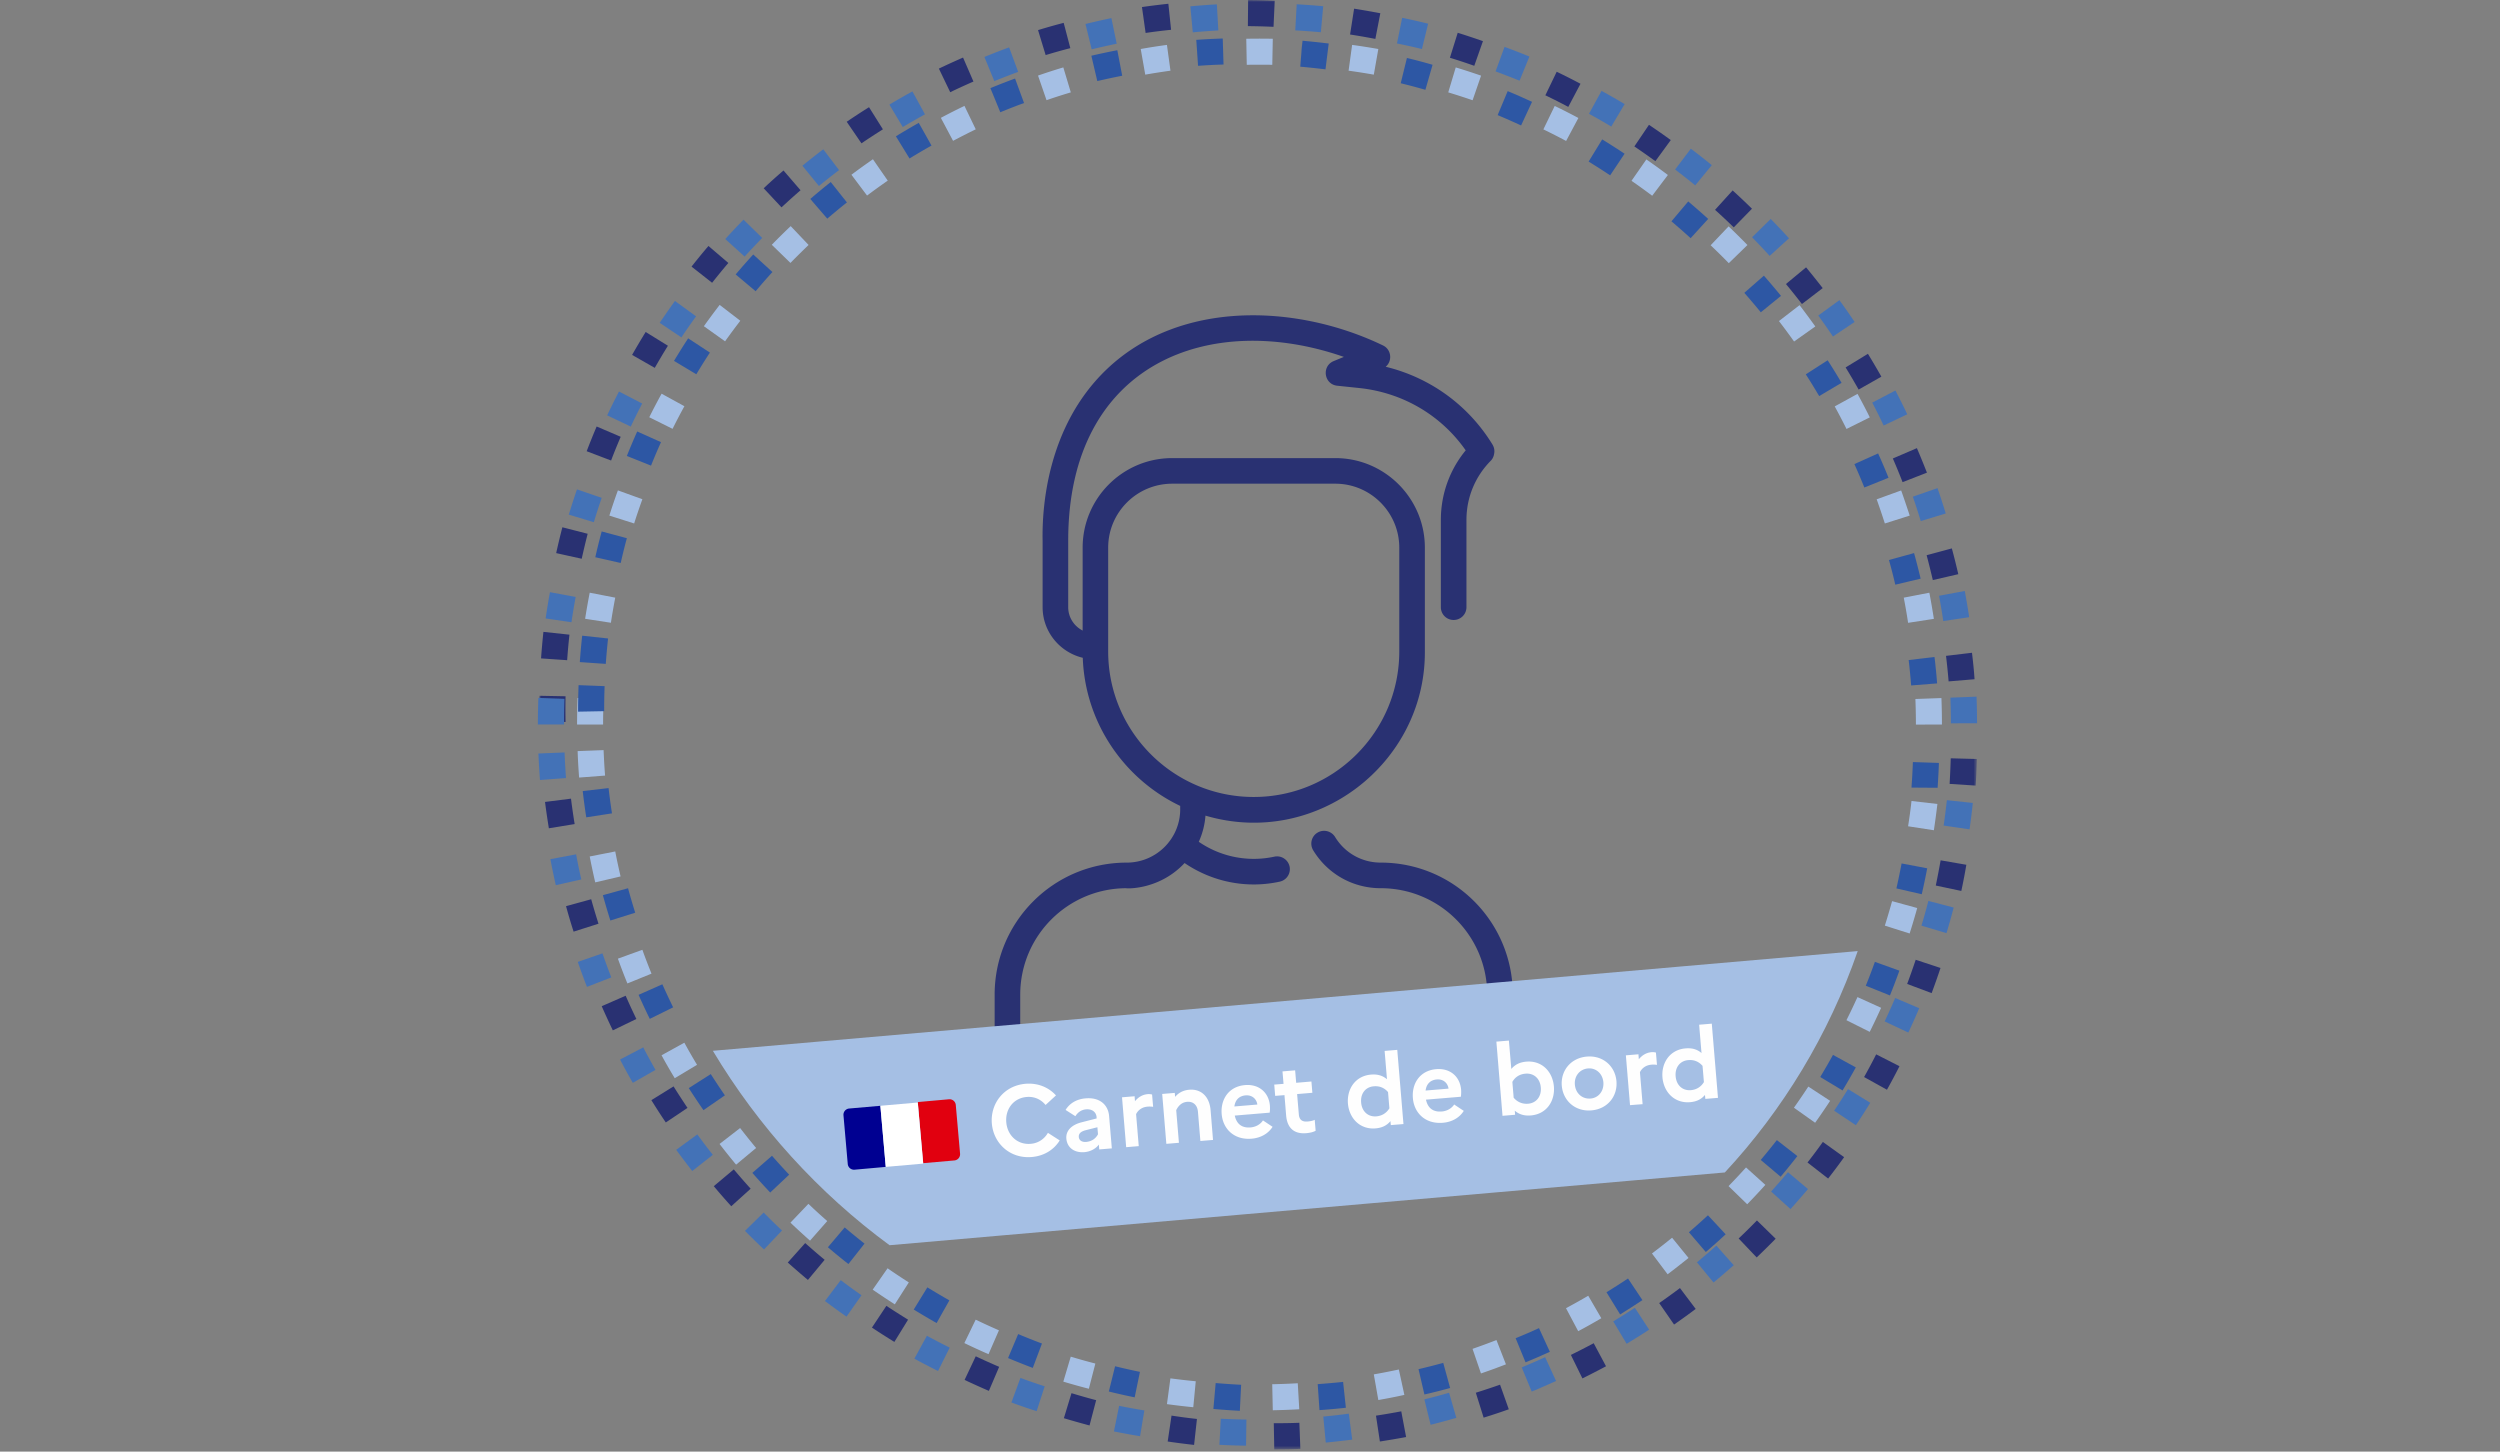 <svg xmlns="http://www.w3.org/2000/svg" xmlns:xlink="http://www.w3.org/1999/xlink" viewBox="0 0 651 378"><rect x="0" y="0" width="651" height="378" fill="#808080" stroke="none"/><defs><path id="a" d="M0 0h374.356v377.42H0z"/></defs><g fill="none" fill-rule="evenodd"><path d="M360.206 264.953h-9.99a3.334 3.334 0 0 0-3.34 3.324c0 1.84 1.501 3.34 3.34 3.34h9.99c1.84 0 3.325-1.5 3.325-3.34a3.32 3.32 0 0 0-3.325-3.324zm-33.728-57.42c20.898 0 37.892-16.993 37.892-37.892v-27.032c0-9.182-7.472-16.654-16.655-16.654H305.24c-9.199 0-16.67 7.472-16.67 16.654v27.032c0 20.899 17.009 37.892 37.908 37.892zm9.327 18.091a3.333 3.333 0 0 1-2.55 3.954c-8.762 1.92-17.687 0-24.788-4.842-7.036 7.537-16.315 6.553-15.073 6.553-15.315 0-27.725 12.394-27.725 27.725v19.688a3.32 3.32 0 0 1-3.324 3.325 3.334 3.334 0 0 1-3.341-3.325v-19.688c0-19.01 15.38-34.39 34.39-34.39 7.682 0 13.928-6.198 13.928-13.88v-.887c-14.54-6.94-24.756-21.56-25.37-38.57-5.987-1.436-10.457-6.794-10.457-13.169V140.85c-.178-8.456 1.081-29.63 16.525-44.525 19.06-18.365 49.625-17.203 72.106-6.374 2.194 1.049 2.517 4.018.71 5.551 11.377 2.776 21.205 9.764 27.515 19.786.323.516.92 1.323.759 2.63-.097.79-.34 1.485-.952 2.098-4.067 4.131-6.294 9.586-6.294 15.38v22.722a3.334 3.334 0 0 1-3.341 3.325 3.32 3.32 0 0 1-3.324-3.325v-22.722c0-6.681 2.275-13.024 6.471-18.123-6.39-9.135-16.348-15.009-27.629-16.22l-5.842-.612c-3.437-.372-4.099-5.084-.92-6.407l2.663-1.098c-34.68-12.087-71.782 1.356-71.782 47.866v17.316c0 2.647 1.533 4.938 3.76 6.084V142.61c0-12.862 10.458-23.32 23.32-23.32h42.475c12.862 0 23.32 10.458 23.32 23.32v27.274c0 28.984-28.322 50.996-57.129 42.508a20.191 20.191 0 0 1-1.743 6.81 25.286 25.286 0 0 0 19.672 3.873 3.345 3.345 0 0 1 3.97 2.55zm58.13 33.39v19.688a3.32 3.32 0 0 1-3.324 3.325 3.334 3.334 0 0 1-3.341-3.325v-19.688c0-15.315-12.394-27.725-27.725-27.725-7.246 0-13.83-3.696-17.591-9.877-.952-1.582-.468-3.631 1.114-4.583 1.565-.952 3.615-.452 4.583 1.113 2.55 4.18 6.988 6.681 11.894 6.681 19.01 0 34.39 15.38 34.39 34.39z" fill="#293172"/><path d="M331.306 16.874c-2.21-.032-4.438-.032-6.649 0l-.129-6.778c2.292-.048 4.616-.048 6.907 0l-.129 6.778zm-33.083 2.566-1.178-6.681a158.11 158.11 0 0 1 6.826-1.065l.92 6.713c-2.21.307-4.39.646-6.568 1.033zm59.517 0a179.247 179.247 0 0 0-6.568-1.033l.92-6.713c2.292.306 4.567.677 6.826 1.065l-1.178 6.681zm-85.225 6.649-2.211-6.407a156.432 156.432 0 0 1 6.584-2.13l1.953 6.504a144.23 144.23 0 0 0-6.326 2.033zm110.95.016a170.805 170.805 0 0 0-6.343-2.05l1.953-6.503a186.76 186.76 0 0 1 6.6 2.146l-2.21 6.407zm-135.286 10.57-3.18-5.987a156.57 156.57 0 0 1 6.149-3.114l2.937 6.1a202.764 202.764 0 0 0-5.906 3.002zm159.638.033a156.912 156.912 0 0 0-5.923-3.018l2.954-6.1c2.081 1 4.13 2.05 6.164 3.13l-3.195 5.988zM225.779 50.926l-4.067-5.423a176.234 176.234 0 0 1 5.6-4.034l3.857 5.567a182.554 182.554 0 0 0-5.39 3.89zm204.454.048a163.428 163.428 0 0 0-5.39-3.89l3.873-5.567a169.85 169.85 0 0 1 5.6 4.05l-4.083 5.407zm-224.4 17.494-4.858-4.729a174.64 174.64 0 0 1 4.922-4.857l4.664 4.906a215.5 215.5 0 0 0-4.729 4.68zm244.347.064a183.909 183.909 0 0 0-4.729-4.664l4.68-4.922a232.067 232.067 0 0 1 4.906 4.858l-4.857 4.728zm-261.374 20.35-5.519-3.937a197.292 197.292 0 0 1 4.115-5.552l5.374 4.132a183.713 183.713 0 0 0-3.97 5.357zm278.367.049a161.98 161.98 0 0 0-3.938-5.326l5.374-4.147c1.388 1.823 2.76 3.68 4.1 5.551l-5.536 3.922zm-292.036 22.738-6.068-3.017a157.505 157.505 0 0 1 3.212-6.133l5.939 3.26a156.847 156.847 0 0 0-3.083 5.89zm305.689.033a155.83 155.83 0 0 0-3.066-5.875l5.939-3.26a146.667 146.667 0 0 1 3.195 6.117l-6.068 3.018zm-315.694 24.61-6.456-2.05c.694-2.21 1.437-4.405 2.228-6.567l6.374 2.307a161 161 0 0 0-2.146 6.31zm325.683 0a205.86 205.86 0 0 0-2.13-6.293l6.375-2.308a240.742 240.742 0 0 1 2.227 6.552l-6.472 2.05zM159.08 162.166l-6.714-1.033c.355-2.276.759-4.551 1.195-6.794l6.649 1.29a172.06 172.06 0 0 0-1.13 6.537zm337.787.016c-.323-2.195-.71-4.39-1.13-6.552l6.666-1.291c.435 2.259.823 4.518 1.178 6.81l-6.714 1.033zm-339.82 26.482h-6.779c0-2.307.049-4.615.13-6.907l6.778.259c-.081 2.21-.13 4.421-.13 6.648zm341.854.017c0-2.244-.049-4.454-.13-6.665l6.779-.242c.08 2.275.129 4.583.129 6.89l-6.778.017zm-348.1 13.798a161.241 161.241 0 0 1-.387-6.891l6.762-.258c.096 2.227.21 4.438.387 6.632l-6.762.517zm352.78 13.717-6.714-1.033c.34-2.178.646-4.373.888-6.584l6.746.775a240.293 240.293 0 0 1-.92 6.842zm-348.584 13.572c-.516-2.227-1-4.486-1.436-6.745l6.649-1.308c.42 2.195.887 4.358 1.387 6.504l-6.6 1.55zm342.274 13.314-6.456-2.05a221.64 221.64 0 0 0 1.889-6.374l6.536 1.792a184.404 184.404 0 0 1-1.97 6.632zM163.373 256.09a156.167 156.167 0 0 1-2.47-6.456l6.375-2.307c.742 2.098 1.55 4.163 2.372 6.213l-6.277 2.55zm323.505 12.604-6.068-3.034c1-1.985 1.952-3.987 2.872-6.02l6.165 2.792a170.95 170.95 0 0 1-2.97 6.262zm-311.176 12.07a146.437 146.437 0 0 1-3.437-5.97l5.939-3.276a144.09 144.09 0 0 0 3.308 5.761l-5.81 3.486zm296.958 11.604-5.52-3.921a164.677 164.677 0 0 0 3.745-5.504l5.68 3.712a177.933 177.933 0 0 1-3.905 5.713zm-280.981 10.91a196.828 196.828 0 0 1-4.309-5.39l5.358-4.148a183.275 183.275 0 0 0 4.164 5.196l-5.213 4.342zm263.294 10.312-4.858-4.729a184.147 184.147 0 0 0 4.551-4.857l5.035 4.535a174.915 174.915 0 0 1-4.728 5.05zm-244.041 9.473a175.11 175.11 0 0 1-5.1-4.68l4.68-4.906a142.898 142.898 0 0 0 4.906 4.486l-4.486 5.1zm223.32 8.763-4.084-5.423a183.102 183.102 0 0 0 5.245-4.099l4.277 5.261a197.23 197.23 0 0 1-5.439 4.26zm-201.243 7.827a222.545 222.545 0 0 1-5.762-3.825l3.874-5.568a164.567 164.567 0 0 0 5.535 3.68l-3.647 5.713zm177.955 6.988-3.18-5.988a170.553 170.553 0 0 0 5.794-3.243l3.405 5.858a155.69 155.69 0 0 1-6.02 3.373zm-153.554 5.987a184.186 184.186 0 0 1-6.294-2.889l2.953-6.1a170.25 170.25 0 0 0 6.052 2.776l-2.711 6.213zm128.233 5.019-2.195-6.407a169.062 169.062 0 0 0 6.23-2.292l2.469 6.327c-2.147.823-4.309 1.63-6.504 2.372zm-102.106 3.986a175.075 175.075 0 0 1-6.649-1.856l1.937-6.504c2.13.646 4.26 1.243 6.407 1.792l-1.695 6.568zm75.381 2.937-1.178-6.681a178.79 178.79 0 0 0 6.52-1.275l1.436 6.617c-2.243.5-4.502.936-6.778 1.34zm-48.188 1.872c-2.308-.226-4.583-.5-6.859-.807l.904-6.713c2.195.29 4.39.549 6.6.758l-.645 6.762zm20.705.791-.145-6.778a180.25 180.25 0 0 0 6.649-.258l.387 6.778c-2.291.129-4.583.21-6.89.258z" fill="#A5BFE4"/><g transform="translate(140.424)"><mask id="b" fill="#fff"><use xlink:href="#a"/></mask><path d="M191.205 6.985a184.611 184.611 0 0 0-6.682-.178l.065-6.81c2.292.016 4.616.08 6.923.193l-.306 6.795zm-33.31 1.597-.952-6.745a190.34 190.34 0 0 1 6.875-.856l.71 6.778c-2.227.226-4.438.5-6.632.823zm59.825 1.55c-2.18-.42-4.374-.807-6.585-1.146l1.05-6.73c2.29.371 4.566.759 6.826 1.194l-1.291 6.682zm-85.855 4.212L129.88 7.84a157.42 157.42 0 0 1 6.68-1.888l1.728 6.584a163.479 163.479 0 0 0-6.423 1.808zm111.611 2.791a171.5 171.5 0 0 0-6.342-2.097l2.033-6.504c2.211.694 4.406 1.42 6.568 2.178l-2.259 6.423zM107.012 24.01l-2.953-6.148a221.22 221.22 0 0 1 6.294-2.873l2.71 6.246a170.25 170.25 0 0 0-6.051 2.775zm160.946 3.825a158.993 158.993 0 0 0-5.972-3.018l2.954-6.132c2.098 1 4.163 2.05 6.197 3.13l-3.18 6.02zm-184.056 9.49-3.84-5.617c1.92-1.307 3.84-2.566 5.809-3.792l3.615 5.761a184.154 184.154 0 0 0-5.584 3.647zm206.73 4.647a184.69 184.69 0 0 0-5.471-3.84l3.808-5.633a198.54 198.54 0 0 1 5.681 3.97l-4.018 5.503zM63.084 53.995l-4.648-4.97a155.494 155.494 0 0 1 5.164-4.632l4.438 5.148a184.096 184.096 0 0 0-4.954 4.454zm247.962 5.213a162.995 162.995 0 0 0-4.873-4.567l4.583-5.052a175.41 175.41 0 0 1 5.035 4.761l-4.745 4.858zM45.01 73.635l-5.358-4.212a177.202 177.202 0 0 1 4.406-5.374l5.18 4.422a184.204 184.204 0 0 0-4.228 5.164zM328.8 79.17a183.96 183.96 0 0 0-4.164-5.212l5.245-4.341a234.809 234.809 0 0 1 4.325 5.406l-5.407 4.147zM30.08 95.793l-5.906-3.373a200.09 200.09 0 0 1 3.534-5.971l5.794 3.582a169.192 169.192 0 0 0-3.422 5.762zm313.484 5.648a185.74 185.74 0 0 0-3.39-5.761l5.81-3.55a198.409 198.409 0 0 1 3.502 5.954l-5.922 3.357zM18.705 119.92l-6.36-2.42a184.94 184.94 0 0 1 2.599-6.44l6.262 2.68a158.546 158.546 0 0 0-2.502 6.18zm336.302 5.632a159.178 159.178 0 0 0-2.534-6.164l6.262-2.695a220.834 220.834 0 0 1 2.614 6.39l-6.342 2.47zM11.055 145.498l-6.65-1.468c.501-2.26 1.034-4.503 1.615-6.73l6.584 1.695a212.028 212.028 0 0 0-1.55 6.503zm351.827 5.552a209.45 209.45 0 0 0-1.614-6.472l6.569-1.775a185.39 185.39 0 0 1 1.678 6.714l-6.633 1.533zM7.262 171.916l-6.794-.468c.161-2.324.371-4.615.613-6.907l6.778.726a178.442 178.442 0 0 0-.597 6.65zm359.735 5.52a178.226 178.226 0 0 0-.677-6.65l6.761-.806c.275 2.291.5 4.583.694 6.89l-6.778.566zM.032 188.103A213.064 213.064 0 0 1 0 184.89c0-1.242.016-2.469.032-3.711l6.81.129a265.153 265.153 0 0 0-.032 3.582c0 1.033.016 2.066.033 3.099l-6.81.113zm374.002 16.46-6.778-.435c.129-2.227.225-4.454.29-6.665l6.81.178a166.857 166.857 0 0 1-.322 6.923zM2.5 215.684a196.59 196.59 0 0 1-1-6.859l6.762-.855a181.3 181.3 0 0 0 .952 6.617L2.5 215.683zM370.305 232l-6.65-1.404c.453-2.18.872-4.358 1.26-6.569l6.697 1.162a158.451 158.451 0 0 1-1.307 6.81zM8.94 242.6a156.441 156.441 0 0 1-1.97-6.632l6.553-1.808a170.63 170.63 0 0 0 1.904 6.375L8.941 242.6zm353.634 16.01-6.374-2.389a207.46 207.46 0 0 0 2.227-6.294l6.455 2.13c-.726 2.211-1.5 4.39-2.308 6.552zm-343.419 9.698c-1-2.081-1.969-4.18-2.889-6.293l6.23-2.728a170.28 170.28 0 0 0 2.791 6.052l-6.132 2.97zm331.784 15.46-5.955-3.308a148.38 148.38 0 0 0 3.147-5.906l6.068 3.082a158.347 158.347 0 0 1-3.26 6.133zM32.953 292.29a155.288 155.288 0 0 1-3.76-5.81l5.777-3.583a207.031 207.031 0 0 0 3.631 5.6l-5.648 3.793zm302.67 14.605-5.373-4.18a149.09 149.09 0 0 0 4.002-5.358l5.535 3.97a178.33 178.33 0 0 1-4.163 5.568zm-285.628 7.213a175.887 175.887 0 0 1-4.551-5.228l5.213-4.374a188.493 188.493 0 0 0 4.39 5.035l-5.052 4.567zm267.022 13.33-4.697-4.938a163.305 163.305 0 0 0 4.761-4.696l4.874 4.76c-1.614 1.663-3.276 3.277-4.938 4.875zm-247.06 5.859a234.672 234.672 0 0 1-5.244-4.535l4.535-5.067a184.935 184.935 0 0 0 5.067 4.357l-4.357 5.245zm225.547 11.62-3.873-5.6a158.15 158.15 0 0 0 5.407-3.906l4.099 5.438a199.411 199.411 0 0 1-5.633 4.067zm-203.033 4.518a198.978 198.978 0 0 1-5.842-3.728l3.76-5.665a223.684 223.684 0 0 0 5.648 3.6l-3.566 5.793zm179.165 9.505-3.002-6.116a205.89 205.89 0 0 0 5.94-3.05l3.21 6.003a220.844 220.844 0 0 1-6.148 3.163zm-154.555 3.244c-2.13-.92-4.244-1.872-6.326-2.856l2.905-6.15a168.87 168.87 0 0 0 6.1 2.744l-2.679 6.262zm128.83 6.972-2.032-6.488a206.336 206.336 0 0 0 6.31-2.098l2.275 6.407c-2.163.775-4.357 1.5-6.552 2.179zm-102.621 2.033a226.649 226.649 0 0 1-6.682-1.888l1.985-6.52c2.13.646 4.26 1.259 6.423 1.824l-1.726 6.584zm75.607 4.18-1.017-6.73c2.195-.339 4.39-.71 6.584-1.13l1.26 6.698c-2.26.42-4.536.807-6.827 1.162zm-48.382.887c-2.308-.258-4.6-.548-6.875-.887l1-6.746c2.195.339 4.406.63 6.617.872l-.742 6.761zm20.882 1.162-.129-6.81c2.324 0 4.503-.032 6.665-.113l.258 6.794c-2.259.097-4.518.13-6.794.13z" fill="#293172" mask="url(#b)"/></g><path d="m311.977 17.142-.468-6.762c2.276-.161 4.584-.274 6.891-.355l.21 6.778c-2.21.065-4.438.178-6.633.339zm33.18.92c-1.807-.226-3.63-.42-5.454-.597l-1.114-.097.549-6.762-.307 3.373.355-3.373 1.162.113c1.888.177 3.777.387 5.649.613l-.84 6.73zm-59.42 3.05-1.55-6.6a185.95 185.95 0 0 1 6.762-1.437l1.275 6.649c-2.178.42-4.34.888-6.487 1.388zm85.435 2.275c-2.13-.613-4.26-1.178-6.423-1.71l1.614-6.585c2.243.55 4.47 1.13 6.681 1.776l-1.872 6.52zM260.481 29.23l-2.582-6.277c2.114-.872 4.26-1.711 6.423-2.502l2.34 6.375a158.09 158.09 0 0 0-6.181 2.404zm135.608 3.438a205.664 205.664 0 0 0-6.1-2.695l2.615-6.246c2.13.888 4.244 1.824 6.342 2.792l-2.857 6.149zm-159.25 8.601-3.551-5.777a220.949 220.949 0 0 1 5.955-3.502l3.324 5.923a156.205 156.205 0 0 0-5.729 3.356zm182.44 4.39a183.09 183.09 0 0 0-5.599-3.583l3.534-5.777a198.18 198.18 0 0 1 5.826 3.728l-3.76 5.632zm-203.856 11.28-4.422-5.131a174.046 174.046 0 0 1 5.326-4.406l4.212 5.31a182.184 182.184 0 0 0-5.116 4.228zm224.82 5.084a183.544 183.544 0 0 0-5.002-4.39l4.373-5.18a197.692 197.692 0 0 1 5.196 4.551l-4.567 5.02zM196.767 75.836l-5.196-4.373a175.139 175.139 0 0 1 4.567-5.197l5.003 4.568a161.605 161.605 0 0 0-4.374 5.002zm261.745 5.487a182.539 182.539 0 0 0-4.293-5.067l5.1-4.47a196.654 196.654 0 0 1 4.454 5.26l-5.261 4.277zM181.323 97.461l-5.81-3.485a199.193 199.193 0 0 1 3.68-5.875l5.664 3.712a166.356 166.356 0 0 0-3.534 5.648zm292.39 5.681a166.057 166.057 0 0 0-3.485-5.664l5.697-3.664a168.553 168.553 0 0 1 3.615 5.874l-5.826 3.454zM169.527 121.25l-6.294-2.518c.856-2.146 1.76-4.276 2.695-6.374l6.197 2.776a157.965 157.965 0 0 0-2.598 6.116zm315.953 5.697a168.683 168.683 0 0 0-2.599-6.1l6.181-2.776a155.92 155.92 0 0 1 2.711 6.342l-6.293 2.534zm-323.844 19.656-6.617-1.5c.5-2.26 1.065-4.487 1.662-6.714l6.552 1.759a144.897 144.897 0 0 0-1.597 6.455zm331.896 5.648a143.96 143.96 0 0 0-1.646-6.423l6.536-1.807c.614 2.21 1.178 4.438 1.711 6.665l-6.6 1.565zm-335.786 20.625-6.762-.468c.162-2.308.372-4.6.614-6.875l6.745.726a179.838 179.838 0 0 0-.597 6.617zm339.918 5.616c-.178-2.21-.387-4.422-.646-6.617l6.73-.79c.274 2.275.5 4.567.678 6.874l-6.762.533zm-347.131 6.826v-.129c0-2.259.048-4.518.129-6.778l6.778.259a174.96 174.96 0 0 0-.113 6.52l-6.794.128zm354.022 19.818-6.794-.048.016-.436c.161-2.082.258-4.148.339-6.213l6.778.226a218.464 218.464 0 0 1-.34 6.471zm-351.892 7.698c-.355-2.26-.662-4.551-.92-6.843l6.73-.774a174.6 174.6 0 0 0 .887 6.584l-6.697 1.033zm347.76 20.027-6.6-1.517c.484-2.146.936-4.308 1.356-6.503l6.665 1.259a178.975 178.975 0 0 1-1.42 6.761zm-341.482 6.843c-.694-2.179-1.34-4.39-1.953-6.6l6.552-1.808a170.08 170.08 0 0 0 1.872 6.375l-6.471 2.033zm333.204 19.511-6.294-2.534c.839-2.05 1.614-4.115 2.372-6.213l6.375 2.292a171.63 171.63 0 0 1-2.453 6.455zm-322.94 6.1a170.044 170.044 0 0 1-2.922-6.261l6.197-2.744c.904 2.017 1.84 4.018 2.808 6.003l-6.084 3.002zm310.594 18.64-5.81-3.502a184.115 184.115 0 0 0 3.325-5.762l5.938 3.26a181.414 181.414 0 0 1-3.453 6.004zm-296.619 5.132a197.108 197.108 0 0 1-3.825-5.746l5.73-3.647a182.815 182.815 0 0 0 3.679 5.536l-5.584 3.857zm280.497 17.332-5.18-4.373a183.053 183.053 0 0 0 4.195-5.165l5.342 4.164a175.74 175.74 0 0 1-4.357 5.374zm-263.116 4.115a174.652 174.652 0 0 1-4.648-5.116l5.116-4.454a183.456 183.456 0 0 0 4.47 4.922l-4.938 4.648zm243.637 15.493-4.406-5.148a182.85 182.85 0 0 0 4.955-4.422l4.615 4.954a154.998 154.998 0 0 1-5.164 4.616zm-223.27 3.13a153.772 153.772 0 0 1-5.343-4.373l4.374-5.164a183.627 183.627 0 0 0 5.164 4.212l-4.196 5.326zm200.951 13.12-3.55-5.777a183.09 183.09 0 0 0 5.6-3.582l3.76 5.632a221.35 221.35 0 0 1-5.81 3.728zm-177.987 2.244a180.376 180.376 0 0 1-5.955-3.518l3.55-5.777a184.147 184.147 0 0 0 5.73 3.389l-3.325 5.906zm153.36 10.232-2.582-6.278c2.05-.84 4.083-1.71 6.084-2.63l2.825 6.164a182.458 182.458 0 0 1-6.327 2.744zm-128.314 1.452a205.632 205.632 0 0 1-6.44-2.566l2.631-6.245c2.05.855 4.1 1.678 6.197 2.453l-2.388 6.358zm101.977 6.923-1.533-6.6c2.162-.5 4.309-1.05 6.439-1.63l1.791 6.536a156.31 156.31 0 0 1-6.697 1.694zm-75.446.743a184.87 184.87 0 0 1-6.73-1.517l1.63-6.585c2.147.533 4.31 1.017 6.472 1.469l-1.372 6.633zm48.124 3.324-.468-6.762c2.211-.161 4.422-.355 6.617-.58l.726 6.729c-2.276.258-4.567.452-6.875.613zm-20.737.178a166.647 166.647 0 0 1-6.891-.484l.597-6.746c2.227.194 4.438.339 6.632.452l-.338 6.778z" fill="#2D57A4"/><path d="M343.952 8.395a221.696 221.696 0 0 0-6.665-.484l.371-6.794c2.308.129 4.616.29 6.907.5l-.613 6.778zm-33.358.032-.629-6.778c2.292-.21 4.6-.387 6.907-.516l.387 6.794c-2.227.13-4.454.29-6.665.5zm59.68 4.341a172.567 172.567 0 0 0-6.504-1.452l1.355-6.681c2.276.468 4.535.984 6.762 1.533l-1.614 6.6zm-86 .081-1.615-6.6a185.854 185.854 0 0 1 6.746-1.533l1.388 6.665c-2.195.451-4.357.952-6.52 1.468zm111.417 8.166a208.145 208.145 0 0 0-6.246-2.42l2.34-6.391c2.179.807 4.342 1.646 6.472 2.517l-2.566 6.294zm-136.77.113-2.583-6.294c2.13-.871 4.277-1.71 6.44-2.501l2.355 6.39a170.27 170.27 0 0 0-6.213 2.405zm160.654 11.83a146.303 146.303 0 0 0-5.81-3.325l3.277-5.971a200.064 200.064 0 0 1 6.02 3.437l-3.487 5.858zm-184.49.128-3.487-5.842a156.26 156.26 0 0 1 6.004-3.437l3.26 5.971a171.69 171.69 0 0 0-5.778 3.308zm206.357 15.186a184.214 184.214 0 0 0-5.244-4.131l4.099-5.422a155.446 155.446 0 0 1 5.454 4.292l-4.309 5.261zm-228.193.162-4.309-5.277a197.806 197.806 0 0 1 5.439-4.277l4.115 5.422a159.2 159.2 0 0 0-5.245 4.132zm247.575 18.204c-1.5-1.646-3.034-3.26-4.583-4.858l4.858-4.76a201.27 201.27 0 0 1 4.76 5.034l-5.035 4.584zm-266.924.177-5.036-4.567c1.55-1.71 3.131-3.389 4.745-5.051l4.874 4.76a185.446 185.446 0 0 0-4.583 4.858zm283.4 20.818a184.188 184.188 0 0 0-3.824-5.47l5.503-4.003a198.539 198.539 0 0 1 3.97 5.68l-5.649 3.793zm-299.862.226-5.649-3.792a199.308 199.308 0 0 1 3.97-5.697l5.503 4.002a184.929 184.929 0 0 0-3.824 5.487zm313.063 22.949a158.04 158.04 0 0 0-2.97-5.971l6.037-3.147a184.36 184.36 0 0 1 3.082 6.197l-6.149 2.92zm-326.248.274-6.149-2.921a185.115 185.115 0 0 1 3.083-6.213l6.035 3.13a207.198 207.198 0 0 0-2.97 6.004zm335.915 24.61a208.78 208.78 0 0 0-2.066-6.358l6.423-2.227a185.19 185.19 0 0 1 2.147 6.6l-6.504 1.986zm-345.534.291-6.52-1.969a209.18 209.18 0 0 1 2.13-6.584l6.44 2.21a170.805 170.805 0 0 0-2.05 6.343zm351.392 25.74c-.323-2.21-.694-4.405-1.097-6.584l6.697-1.243c.42 2.26.807 4.535 1.146 6.827l-6.746 1zm-357.217.307-6.73-.984c.339-2.292.71-4.567 1.13-6.843l6.697 1.243a174.96 174.96 0 0 0-1.097 6.584zm359.202 26.321c0-2.243-.048-4.47-.129-6.68l6.81-.259a197.4 197.4 0 0 1 .13 6.923l-6.81.016zm-361.139.307h-6.81c0-2.308.048-4.615.129-6.923l6.794.242c-.08 2.227-.113 4.454-.113 6.681zm-6.262 14.46a195.82 195.82 0 0 1-.403-6.907l6.81-.275c.081 2.227.21 4.454.371 6.665l-6.778.517zm372.259 12.846-6.746-.985c.323-2.194.597-4.405.84-6.616l6.761.726a194.962 194.962 0 0 1-.855 6.875zm-368.143 14.54c-.5-2.243-.985-4.502-1.404-6.778l6.697-1.259c.403 2.195.855 4.374 1.356 6.536l-6.65 1.501zm362.14 12.491-6.52-1.953c.645-2.13 1.242-4.276 1.807-6.439l6.584 1.727c-.58 2.243-1.21 4.47-1.872 6.665zm-354.023 13.992c-.84-2.146-1.63-4.309-2.388-6.504l6.423-2.227c.742 2.098 1.5 4.196 2.307 6.262l-6.342 2.469zm344.081 11.894-6.164-2.905a171.77 171.77 0 0 0 2.743-6.1l6.262 2.662a160.946 160.946 0 0 1-2.84 6.343zm-332.139 13.088a156.797 156.797 0 0 1-3.324-6.068l6.036-3.163a185.888 185.888 0 0 0 3.195 5.858l-5.907 3.373zm318.486 11.038-5.664-3.776a174.96 174.96 0 0 0 3.615-5.632l5.794 3.566a188.05 188.05 0 0 1-3.745 5.842zm-303.01 11.926a225.218 225.218 0 0 1-4.179-5.519l5.503-4.018a164.553 164.553 0 0 0 4.035 5.325l-5.358 4.212zm285.985 9.91-5.052-4.568a188.495 188.495 0 0 0 4.39-5.035l5.213 4.39a198.366 198.366 0 0 1-4.551 5.212zm-267.296 10.52a199.94 199.94 0 0 1-4.955-4.841l4.858-4.777a186.92 186.92 0 0 0 4.777 4.68l-4.68 4.938zm247.252 8.602-4.325-5.261a187.47 187.47 0 0 0 5.068-4.341l4.518 5.1a198.514 198.514 0 0 1-5.26 4.502zm-225.772 8.892a225.057 225.057 0 0 1-5.616-4.067l4.115-5.438a193.315 193.315 0 0 0 5.406 3.937l-3.905 5.568zm203.146 7.068-3.501-5.842a184.063 184.063 0 0 0 5.648-3.534l3.712 5.697a198.388 198.388 0 0 1-5.859 3.68zm-179.31 7.085a171.482 171.482 0 0 1-6.165-3.211l3.26-5.972a187.851 187.851 0 0 0 5.939 3.099l-3.034 6.084zm154.587 5.358-2.598-6.294c2.05-.855 4.083-1.743 6.1-2.663l2.84 6.197a221.28 221.28 0 0 1-6.342 2.76zm-128.912 5.1a150.3 150.3 0 0 1-6.568-2.26l2.34-6.39c2.082.758 4.196 1.484 6.326 2.178l-2.098 6.472zm102.59 3.55-1.63-6.617a171.686 171.686 0 0 0 6.44-1.726l1.888 6.535a185.357 185.357 0 0 1-6.697 1.808zm-75.655 2.97a195.837 195.837 0 0 1-6.81-1.243l1.355-6.665c2.179.435 4.358.839 6.569 1.194l-1.114 6.713zm48.35 1.662-.646-6.778a152.29 152.29 0 0 0 6.65-.759l.887 6.762c-2.292.29-4.583.549-6.891.775zm-20.754.807a197.97 197.97 0 0 1-6.94-.226l.356-6.795c2.227.113 4.438.178 6.681.21l-.097 6.81z" fill="#4372B7"/><path d="m483.749 247.662-298.12 25.967c11.829 19.753 27.5 37.02 46.01 50.625l217.51-18.946c15.137-16.3 27.03-35.843 34.6-57.646" fill="#A5BFE4"/><path d="m272.881 294.995 3.066 1.97c-1.468 2.388-4.018 4.05-7.294 4.324-5.697.468-9.941-3.582-10.377-8.73-.42-5.165 3.099-9.86 8.795-10.345 3.277-.258 6.068.984 7.908 3.034l-2.711 2.485c-1.146-1.388-2.857-2.26-4.906-2.082-3.405.275-5.616 3.131-5.326 6.585.29 3.453 2.938 5.906 6.343 5.616 2.05-.161 3.598-1.307 4.502-2.857m9.959 2.361c1.485-.129 2.518-.92 3.082-2l-.161-1.824-3.05.774c-1.34.34-1.856.952-1.791 1.76.064.87.807 1.387 1.92 1.29m-5.164-.871c-.162-1.953 1.242-3.55 3.986-4.244l3.905-1-.016-.34c-.113-1.372-1.226-2.146-2.711-2.033-1.275.113-2.195.79-2.808 1.791l-2.55-1.63c1.017-1.694 2.84-2.824 5.213-3.018 3.76-.322 5.89 1.76 6.116 4.616l.71 8.408-3.276.274-.113-1.275c-.726 1.082-2.227 1.856-3.744 1.985-2.598.21-4.502-1.13-4.712-3.534m14.498-10.75 3.276-.274.097 1.291c.791-.952 1.84-1.71 3.309-1.84a3.61 3.61 0 0 1 1.145.097l.275 3.212a6.07 6.07 0 0 0-1.469-.049c-1.598.13-2.55 1.081-2.97 1.953l.695 8.327-3.276.275-1.082-12.992zm10.463-.873 3.276-.274.08 1.033c.823-.952 1.985-1.727 3.712-1.856 2.808-.242 5.213 1.5 5.536 5.342l.629 7.73-3.292.274-.63-7.6c-.145-1.728-1.21-2.728-2.808-2.6-1.646.146-2.436 1.324-2.856 2.18l.71 8.488-3.276.275-1.081-12.992zm18.799 3.26 5.971-.5c-.161-1.307-1.226-2.534-3.05-2.389-1.678.146-2.695 1.162-2.921 2.89m4.486 8.391c-4.615.387-7.488-2.614-7.794-6.407-.323-3.84 1.84-7.197 6.084-7.552 3.615-.307 6.18 1.936 6.471 5.341.049.726.016 1.404-.064 1.84l-9.086.759c.516 2.404 2.082 3.26 4.115 3.082 1.42-.113 2.598-.84 3.228-1.824l2.501 1.663c-1.081 1.726-3.002 2.888-5.455 3.098m8.555-11.345-2.42.194-.243-2.938 2.421-.193-.274-3.244 3.292-.274.274 3.243 3.97-.338.242 2.937-3.97.339.452 5.309c.113 1.436.936 1.937 2.227 1.84.904-.08 1.485-.226 1.905-.452l.242 2.856c-.63.34-1.388.533-2.47.63-3.243.258-4.938-1.437-5.212-4.6l-.436-5.31zm23.919 5.529c1.468-.13 2.63-.84 3.405-2.098l-.355-4.228c-.969-1.114-2.227-1.63-3.696-1.501-2.227.177-3.502 1.953-3.308 4.212.177 2.275 1.743 3.792 3.954 3.615m-1.372-10.877c1.743-.145 3.05.29 4.147 1.21l-.613-7.375 3.292-.274 1.614 19.317-3.292.274-.097-1.033c-.92 1.098-2.13 1.743-3.89 1.889-4.098.339-6.858-2.68-7.18-6.456-.307-3.792 1.92-7.213 6.019-7.552m14.203 4.154 5.971-.5c-.161-1.308-1.226-2.534-3.05-2.389-1.678.145-2.695 1.162-2.921 2.889m4.486 8.392c-4.615.387-7.488-2.615-7.794-6.407-.323-3.841 1.84-7.198 6.084-7.553 3.615-.307 6.18 1.937 6.471 5.342.049.726 0 1.404-.064 1.84l-9.086.758c.516 2.405 2.082 3.26 4.115 3.082 1.42-.113 2.598-.839 3.228-1.823l2.501 1.662c-1.081 1.727-3.002 2.905-5.455 3.099m18.109-10.639.339 4.116c.984 1.145 2.275 1.678 3.744 1.565 2.21-.178 3.518-1.953 3.324-4.228-.177-2.26-1.759-3.793-3.986-3.6-1.517.114-2.727.889-3.421 2.147m4.81 8.731c-1.792.145-3.1-.307-4.18-1.243l.08 1.065-3.276.275-1.598-19.318 3.26-.274.63 7.391c.92-1.08 2.13-1.759 3.905-1.904 4.131-.339 6.859 2.663 7.182 6.455.322 3.793-1.889 7.214-6.004 7.553m18.891-8.629c-.193-2.26-1.904-3.776-3.986-3.615-2.162.194-3.63 1.969-3.437 4.228.194 2.276 1.92 3.793 4.099 3.615 2.082-.177 3.502-1.985 3.324-4.228m3.406-.274c.322 3.889-2.308 7.246-6.536 7.585-4.212.355-7.36-2.518-7.698-6.407-.323-3.89 2.308-7.246 6.536-7.601 4.228-.355 7.375 2.533 7.698 6.423m2.449-6.748 3.276-.274.097 1.29c.791-.951 1.84-1.71 3.309-1.839a3.61 3.61 0 0 1 1.145.097l.275 3.212a6.07 6.07 0 0 0-1.469-.049c-1.598.13-2.55 1.081-2.97 1.953l.695 8.327-3.276.258-1.082-12.975zm16.918 9.07c1.469-.13 2.63-.84 3.405-2.098l-.355-4.228c-.968-1.114-2.227-1.63-3.696-1.501-2.227.177-3.502 1.953-3.308 4.212.178 2.275 1.743 3.792 3.954 3.615M438.923 273c1.76-.145 3.066.274 4.148 1.21l-.614-7.375 3.293-.274 1.613 19.317-3.292.274-.097-1.032c-.92 1.097-2.13 1.742-3.889 1.888-4.099.339-6.859-2.68-7.181-6.456-.307-3.792 1.92-7.213 6.02-7.552" fill="#FEFEFE"/><path d="M248.885 287.735 250 300.403a1.63 1.63 0 0 1-1.469 1.776l-8.133.71-1.404-15.913 8.117-.726a1.632 1.632 0 0 1 1.775 1.485" fill="#E1000F"/><path d="m220.755 303.103-1.114-12.668a1.63 1.63 0 0 1 1.47-1.775l8.133-.71 1.404 15.912-8.118.726a1.632 1.632 0 0 1-1.775-1.485" fill="#000091"/><path fill="#FFF" d="m229.244 287.946 9.747-.855 1.42 15.912-9.763.856z"/></g></svg>
